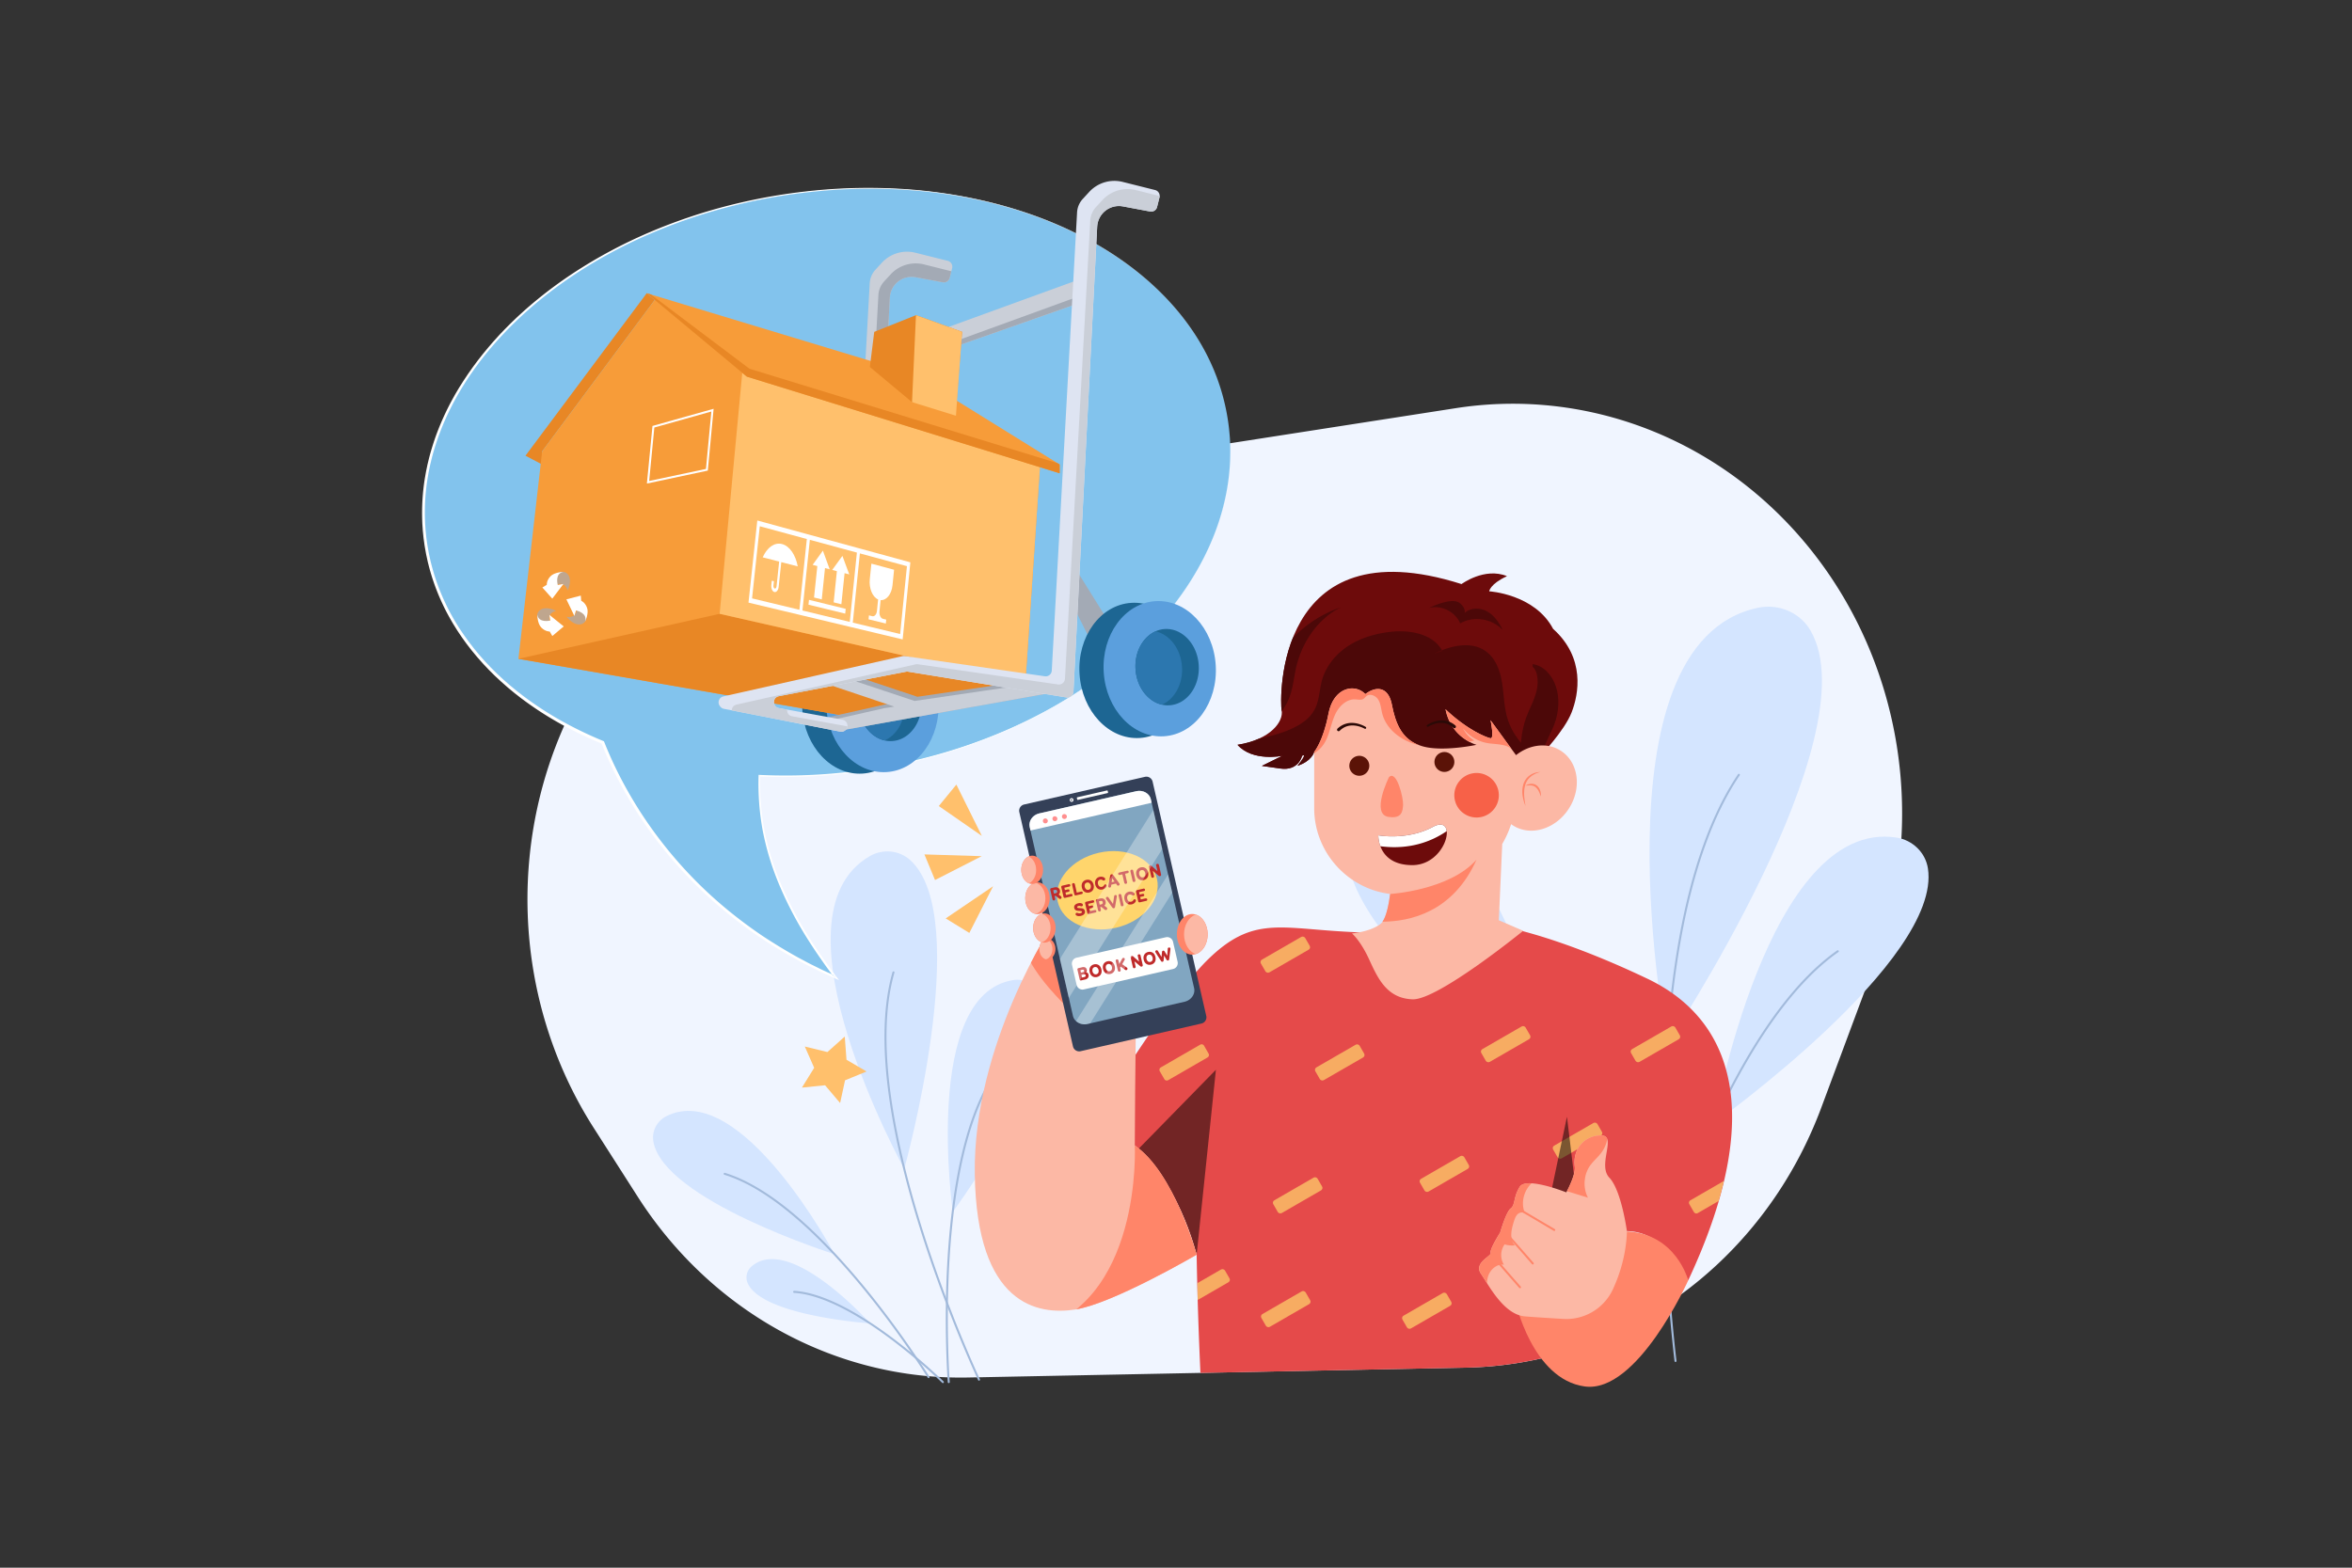 <svg xmlns="http://www.w3.org/2000/svg" xmlns:xlink="http://www.w3.org/1999/xlink" viewBox="0 0 4680 3120"><rect x="0" y="0" width="4680" height="3120" fill="#333333" stroke="none"/><defs><style>.cls-1{fill:none;}.cls-2,.cls-7{fill:#fff;}.cls-2{opacity:0;}.cls-3{fill:#f0f5ff;}.cls-4{fill:#d4e5ff;}.cls-5{fill:#a2badb;}.cls-6{fill:#82c3ed;}.cls-8{fill:#e54a4a;}.cls-9{clip-path:url(#clip-path);}.cls-10{opacity:0.7;}.cls-11{fill:#ffd56c;}.cls-12{opacity:0.5;}.cls-13{fill:#6d0b0b;}.cls-14{clip-path:url(#clip-path-2);}.cls-15{fill:#4c0808;}.cls-16{fill:#fcb8a5;}.cls-17{clip-path:url(#clip-path-3);}.cls-18{fill:#ff8569;}.cls-19{fill:#2b0a07;}.cls-20{fill:#5b1307;}.cls-21{fill:#f76148;}.cls-22{clip-path:url(#clip-path-4);}.cls-23{fill:#344058;}.cls-24{opacity:0.65;}.cls-25{fill:#aaddf9;}.cls-26{fill:#ff8f8f;}.cls-27{fill:#fffffe;}.cls-28{fill:#bf2b2b;}.cls-29{opacity:0.3;}.cls-30{clip-path:url(#clip-path-5);}.cls-31{fill:#ffc06c;}.cls-32{fill:#a3aab5;}.cls-33{fill:#1d6693;}.cls-34{fill:#5b9fdd;}.cls-35{fill:#2c77af;}.cls-36{fill:#cacfd8;}.cls-37{clip-path:url(#clip-path-6);}.cls-38{clip-path:url(#clip-path-7);}.cls-39{fill:#e88725;}.cls-40{fill:#f79c39;}.cls-41{fill:#bfa68e;}.cls-42{fill:#dee4f2;}.cls-43{clip-path:url(#clip-path-8);}</style><clipPath id="clip-path"><path class="cls-1" d="M3359.17,2548.25c-68.18-133.73-154.71-91.78-154.71-91.78l-105,238.86a738.11,738.11,0,0,1-182.11,26.54l-528.74,10.49c-3-65-6.22-150.94-7.53-235.29-27.37-102.66-74.2-169-115.9-210.36-46.17-45.81-86-61-86-61s141.6-236,225.51-317.28,136.36-62.94,258.89-55.07,147.16,0,147.16,0c86.11-56.82,296.7,13.11,467.14,94.4S3513.88,2217.86,3359.17,2548.25Z"/></clipPath><clipPath id="clip-path-2"><path class="cls-1" d="M2908.15,1162.42s45.89-34.09,90.47-15.73c-34.09,15.73-35.4,30.15-35.4,30.15s90.46,5.25,127.17,74.74c64.25,57.68,51.14,129.79,36.71,166.5s-61.94,86.13-61.94,86.13l-425.78,47.61-24.44-55.27s-4.41,18.14-33.25,27.53c22.29-27.53,9.17-19.87,9.17-19.87s-6.55,30.56-43.26,25.32l-36.71-5.25,40.64-20.07s-59,12.21-89.15-21.88c66.86-10.49,91.77-47.2,87.84-68.18S2537.11,1044.42,2908.15,1162.42Z"/></clipPath><clipPath id="clip-path-3"><path class="cls-1" d="M3121.73,1609.22c-26.3,41.06-76.12,56.09-111.34,33.56-1.23-.79-2.41-1.63-3.59-2.49a202,202,0,0,1-17.68,39.44l-6.81,151.8,48.53,21s-169.89,138.09-220.1,136.36-68.65-40.23-86.12-78.67-34.51-52.44-34.51-52.44,38-3.52,57.06-19.25a21.26,21.26,0,0,0,3.78-4.19c7.87-11.25,12.48-34.56,15.18-55.12-84.88-10.44-151.19-83.26-151.19-170.87V1496.54s17.88-21.34,28.37-75.83,53.6-60.31,73.34-39.34c19.75-15.15,45.39-17,52.89,21s19.82,70.49,59.94,82.6,108.48-2.62,108.48-2.62-50.37-13.11-61.72-70.8c42.4,40.62,81.73,56.38,89.6,57.69s0-35.87,0-35.87l50.69,69.54c26.93-21.35,62.22-26,89-8.81C3140.76,1516.6,3148,1568.15,3121.73,1609.22Z"/></clipPath><clipPath id="clip-path-4"><path class="cls-1" d="M2096.92,1836.49s-161.26,240-157.32,500.83,125.86,280.54,200.58,268.74,240.91-109,240.91-109-44.34-163.3-123.13-217.31c.22-114.18,4.15-402,4.15-402Z"/></clipPath><clipPath id="clip-path-5"><path class="cls-1" d="M3237.28,2450.8s-10.92-81.84-35-107,14.82-82.46-14.81-84-59,22.26-53.94,62.16c2.12,16.62-16.9,51.05-16.9,51.05s-79.64-32-92.7-11-8.45,35.91-17.8,42.82S2985,2453,2985,2453s-21.53,33.83-18.85,40.24-34.61,19.55-19.32,41.84,45.1,81.45,87.72,84.82c19.34,1.53,49.2,3.39,76.06,5a102.08,102.08,0,0,0,98.69-58.87C3223.16,2536.09,3235.78,2496.7,3237.28,2450.8Z"/></clipPath><clipPath id="clip-path-6"><path class="cls-1" d="M1885.8,519.07l-64.53-16.13a68,68,0,0,0-66.48,19.9l-12.85,13.95a43.28,43.28,0,0,0-11.37,26.94l-14.86,269.18h42.6l12.29-240.83a43.3,43.3,0,0,1,51.22-40.35l54,10.13a12.06,12.06,0,0,0,13.92-8.93l4.81-19.23A12.06,12.06,0,0,0,1885.8,519.07Z"/></clipPath><clipPath id="clip-path-7"><path class="cls-1" d="M1758.5,697.55l405.16-147.33v47.2L1771.87,735a19.87,19.87,0,0,1-26.45-18.75h0A19.88,19.88,0,0,1,1758.5,697.55Z"/></clipPath><clipPath id="clip-path-8"><path class="cls-1" d="M1439.27,1386.05l356.43-80.15a12.06,12.06,0,0,1,4.36-.17l279,40.2a12.05,12.05,0,0,0,13.76-11.27l50.34-911.84a43.24,43.24,0,0,1,11.38-26.94l12.84-13.95a68,68,0,0,1,66.48-19.9l64.53,16.14a12,12,0,0,1,8.77,14.62L2302.33,412a12,12,0,0,1-13.92,8.92l-54-10.13a43.3,43.3,0,0,0-34,7.92h0a43.28,43.28,0,0,0-17.26,32.43l-47.23,925.59a12.06,12.06,0,0,1-14,11.29l-315-51.27a12.21,12.21,0,0,0-4.22.07l-253,48.74c-13.1,2.52-13,21.3.12,23.7l126.5,23.12a12.06,12.06,0,0,1,7.17,19.49h0a12.06,12.06,0,0,1-11.66,4.21l-231.46-45.38a12.08,12.08,0,0,1-7.21-4.44l-.84-1.09A12.06,12.06,0,0,1,1439.27,1386.05Z"/></clipPath></defs><title>02</title><g id="_02" data-name="02"><rect id="_02-2" data-name="02" class="cls-2" width="4680" height="3120"/><path class="cls-3" d="M2896.83,812.31,2301.3,904.9a737.59,737.59,0,0,1-261.12-6.22l-15.94-3.28c-323.84-66.23-652.06,90.57-817.76,390.74l-52.13,94.45c-148.94,269.77-138.42,605.33,27.06,864.2l87.4,136.72c146.84,229.65,394.41,365.24,657.44,360l462.37-9.17,528.74-10.49a738.11,738.11,0,0,0,182.11-26.54c235.89-65.13,433.05-245.17,524.62-491.14l107.35-288.39a851,851,0,0,0,53.37-297c0-219.37-84.23-434.36-241.35-591.28C3370.81,855,3132.35,775.68,2896.83,812.31Z"/><path class="cls-4" d="M3498,1209.57c-334.1,70.58-180.55,868.52-180.55,868.52s405.72-611.23,285.6-822.37C3582.18,1219.06,3539.27,1200.85,3498,1209.57Z"/><path class="cls-5" d="M3461.11,1540.35a2,2,0,0,0-2.78.54c-52.78,78-92.26,188-117.34,326.88-20,111-31,240.67-32.56,385.36-2.65,246.31,23.24,453.64,23.5,455.7a2,2,0,0,0,2,1.75,1.06,1.06,0,0,0,.25,0,2,2,0,0,0,1.74-2.23c-.26-2.06-26.12-209.16-23.47-455.2,1.56-144.46,12.49-273.89,32.5-384.67,25-138.34,64.25-247.79,116.71-325.33A2,2,0,0,0,3461.11,1540.35Z"/><path class="cls-4" d="M3774,1667c-256.78-40.41-364,568.78-364,568.78s454.35-324.71,426.18-507.46C3831.28,1696.6,3805.7,1672,3774,1667Z"/><path class="cls-5" d="M3655.63,1891.53c-58.75,41.2-116.7,108.77-172.25,200.82-44.38,73.55-87.35,162.82-127.71,265.34-68.7,174.5-106.52,329-106.9,330.56a2,2,0,0,0,1.47,2.41,2,2,0,0,0,.48.06,2,2,0,0,0,1.94-1.53c.37-1.53,38.13-155.78,106.73-330,40.28-102.31,83.15-191.38,127.41-264.73,55.26-91.57,112.84-158.73,171.13-199.62a2,2,0,1,0-2.3-3.27Z"/><path class="cls-4" d="M2743.54,1620c-31.14,4.9-56.25,29-61.05,60.19-27.66,179.39,418.33,498.13,418.33,498.13S2995.59,1580.28,2743.54,1620Z"/><path class="cls-5" d="M3154.18,2297.9c-39.62-100.64-81.8-188.27-125.36-260.46-54.53-90.36-111.42-156.69-169.09-197.14a2,2,0,1,0-2.3,3.27c57.21,40.13,113.72,106,168,195.91,43.45,72,85.52,159.42,125.06,259.83,67.34,171.05,104.42,322.5,104.79,324a2,2,0,0,0,1.94,1.53,1.89,1.89,0,0,0,.47-.06,2,2,0,0,0,1.47-2.42C3258.75,2620.86,3221.62,2469.19,3154.18,2297.9Z"/><path class="cls-4" d="M2849.18,2135.28c-17.58,7.33-28.88,25.09-27.25,44.07,9.38,109.27,316.75,232.71,316.75,232.71S2991.5,2076,2849.18,2135.28Z"/><path class="cls-5" d="M3187.75,2474.22c-37.66-53.46-75-98.92-110.89-135.12-45-45.34-88-76.22-127.71-91.77a2,2,0,1,0-1.45,3.72c39.21,15.35,81.71,45.92,126.31,90.85,35.75,36,72.91,81.31,110.44,134.59,63.94,90.76,107.32,174.35,107.75,175.19a2,2,0,1,0,3.55-1.84C3295.32,2649,3251.84,2565.21,3187.75,2474.22Z"/><path class="cls-4" d="M1811.3,1711.88c-22-20.05-54.79-22.9-80.59-8-208.83,120.35,68.54,622.38,68.54,622.38S1938.05,1827.35,1811.3,1711.88Z"/><path class="cls-5" d="M1834.68,2444.62c-30.5-97.27-51.43-186.49-62.19-265.18-13.44-98.23-11-180.19,7.25-243.61a2,2,0,1,0-3.84-1.1c-18.41,64-20.89,146.48-7.37,245.27,10.8,78.92,31.77,168.37,62.35,265.86,52,165.94,114.71,299.47,115.34,300.8a2,2,0,1,0,3.62-1.71C1949.21,2743.63,1886.63,2610.3,1834.68,2444.62Z"/><path class="cls-4" d="M2015.87,1950.59c-181.17,29-120,461.27-120,461.27s234-317.19,175.2-433.69C2060.8,1957.93,2038.26,1947,2015.87,1950.59Z"/><path class="cls-5" d="M1987.81,2126.38a2,2,0,0,0-2.8.4c-30.48,40.56-54.65,98.64-71.85,172.64-13.73,59.09-23.07,128.42-27.77,206.08-8,132.18.38,244.19.46,245.3a2,2,0,0,0,2,1.85h.16a2,2,0,0,0,1.84-2.14c-.08-1.12-8.43-112.9-.45-244.8,4.69-77.43,14-146.54,27.68-205.4,17.06-73.44,41-131,71.14-171.11A2,2,0,0,0,1987.81,2126.38Z"/><path class="cls-4" d="M1325.72,2221.55c-18.35,9.34-29.07,29.42-25.76,49.74,19.09,117,360.6,224.88,360.6,224.88S1474.29,2146,1325.72,2221.55Z"/><path class="cls-5" d="M1718.44,2559.26c-45-54.54-88.93-100.48-130.62-136.55-52.22-45.17-101.06-74.92-145.16-88.42a2,2,0,1,0-1.17,3.82c43.56,13.34,91.9,42.81,143.69,87.61,41.52,35.91,85.3,81.69,130.14,136.05,76.39,92.61,130,179.17,130.56,180a2,2,0,0,0,1.71.95,1.93,1.93,0,0,0,1.05-.3,2,2,0,0,0,.65-2.75C1848.76,2738.84,1795,2652.08,1718.44,2559.26Z"/><path class="cls-4" d="M1495.54,2520.35a28.76,28.76,0,0,0-8,32.88c27.93,66,243.84,80.53,243.84,80.53S1572,2454.74,1495.54,2520.35Z"/><path class="cls-5" d="M1774.82,2661.9c-53.88-40.32-131.35-89.17-194.47-92.85a2,2,0,1,0-.24,4c34.29,2,95.48,19.6,192.28,92a1108.2,1108.2,0,0,1,102.3,87,2,2,0,0,0,1.41.58,2,2,0,0,0,1.42-.59,2,2,0,0,0,0-2.83A1114,1114,0,0,0,1774.82,2661.9Z"/><path class="cls-6" d="M1554.84,388.65c-440.49,69.78-757.06,382.07-707.09,697.52C875.45,1261,1010,1400.1,1199.4,1477.5c46.42,117.35,169.08,338.46,463,467.34-126.44-165.8-154.83-292.07-151.47-401.09A1109.21,1109.21,0,0,0,1735.8,1531c440.48-69.77,757.05-382.06,707.08-697.51S1995.32,318.87,1554.84,388.65Z"/><path class="cls-7" d="M1663.29,1942.73l-8.15-3.74q2.68,3.63,5.38,7.25Z"/><path class="cls-7" d="M1510.82,1545.3l1.6.07,0-1.57Z"/><path class="cls-7" d="M1196.66,1478.58c.15.39.31.78.47,1.17l1.15.48Z"/><path class="cls-7" d="M2446.59,864.23c-.27-3.43-.69-6.85-1-10.28l-.54-5.13c-.2-1.71-.47-3.41-.7-5.12l-1.44-10.22,1.43,10.22c.23,1.71.5,3.41.7,5.12l.53,5.13c.34,3.43.76,6.85,1,10.28l.71,10.3a411.86,411.86,0,0,1,.38,41.28l-.19,5.16c0,1.72-.22,3.43-.33,5.15l-.73,10.3-1.07,10.26c-.19,1.71-.34,3.43-.56,5.13l-.71,5.12c-1.75,13.65-4.41,27.18-7.43,40.6l-2.43,10c-.82,3.34-1.8,6.64-2.69,10l-1.37,5c-.46,1.66-1,3.29-1.51,4.94l-3,9.86-3.35,9.76-1.69,4.88-1.83,4.83c-1.23,3.21-2.41,6.45-3.67,9.65l-3.94,9.54c-1.28,3.2-2.71,6.33-4.11,9.47s-2.78,6.3-4.26,9.4c-3,6.19-5.91,12.44-9.15,18.51-6.24,12.27-13.15,24.19-20.26,36-28.82,46.94-64.14,89.73-103.6,128.08a799.36,799.36,0,0,1-62.12,54.33q-32.47,25.5-67.24,47.86l-4.32,2.82-4.39,2.72-8.76,5.45c-5.85,3.62-11.81,7.07-17.71,10.6s-11.94,6.83-18,10.18l-9.07,4.92c-3,1.64-6,3.3-9.1,4.86q-36.55,19.17-74.59,35.3a1075,1075,0,0,1-156.35,52.47,1138.86,1138.86,0,0,1-162.38,28.68A1095.06,1095.06,0,0,1,1511,1542.2l-1.59-.08,0,1.58a513.9,513.9,0,0,0,8.22,109.27,546.44,546.44,0,0,0,31.64,104.93,731.6,731.6,0,0,0,49.54,97.79c17.43,28.69,36.46,56.33,56.4,83.3l8.15,3.74-2.77,3.51q-2.7-3.62-5.38-7.25l-11-5c-3.18-1.49-6.4-2.88-9.54-4.44l-9.42-4.67-9.43-4.67-4.72-2.33c-1.56-.78-3.1-1.64-4.65-2.45l-18.56-9.9q-36.81-20.38-71.87-43.69c-46.39-31.5-90.1-67-129.65-106.77a851.6,851.6,0,0,1-106.22-130q-23.19-35.07-42.84-72.3a800.51,800.51,0,0,1-35.12-76.31l-.46-1.17-1.17-.48a771.08,771.08,0,0,1-77-36.65,661.88,661.88,0,0,1-72.12-45.47l-8.6-6.3c-2.87-2.1-5.62-4.34-8.44-6.51s-5.65-4.31-8.38-6.59l-8.22-6.78c-1.36-1.14-2.75-2.25-4.09-3.41l-4-3.52-8-7-7.81-7.26c-2.59-2.42-5.22-4.81-7.71-7.34l-7.57-7.5-1.89-1.88-1.83-1.93-3.66-3.87-3.67-3.87c-1.21-1.29-2.45-2.56-3.61-3.91l-7.08-8c-2.39-2.62-4.64-5.37-6.91-8.1l-6.79-8.2-6.52-8.42-3.27-4.2-3.12-4.32-6.23-8.63L918,1256.3l-3-4.42c-1-1.47-1.88-3-2.83-4.5l-5.62-9c-7.16-12.24-14.1-24.64-20.08-37.52a420.17,420.17,0,0,1-28.72-80c-1-3.41-1.61-6.9-2.41-10.36l-1.14-5.2c-.38-1.73-.79-3.45-1.08-5.2-1.21-7-2.64-13.95-3.51-21l-.75-5.27-.37-2.63-.29-2.64L847.1,1058c-.37-3.52-.53-7.07-.8-10.61l-.38-5.3-.19-5.32a425.13,425.13,0,0,1,5.1-84.85l1.8-10.49c.62-3.5,1.41-7,2.1-10.44l1.08-5.22,1.23-5.18c.85-3.44,1.63-6.91,2.52-10.34,3.61-13.74,7.83-27.31,12.56-40.71,1.21-3.34,2.49-6.65,3.74-10l1.88-5,2-4.93c1.37-3.28,2.67-6.59,4.09-9.84l4.34-9.74c6-12.9,12.27-25.65,19.24-38,3.35-6.28,7.08-12.33,10.65-18.48l5.64-9.06,2.82-4.52,2.94-4.46,5.89-8.9,6.11-8.74,3.06-4.37,3.17-4.29,6.34-8.59,6.55-8.43,3.28-4.21,3.38-4.13,6.75-8.27,7-8.1,3.48-4.05,3.56-4,7.15-7.93c2.41-2.62,4.87-5.19,7.31-7.78s4.86-5.2,7.39-7.71c39.78-40.79,84.29-76.87,131.7-108.51a965.23,965.23,0,0,1,150.21-81.41,1079.37,1079.37,0,0,1,161.79-55.27A1139.19,1139.19,0,0,1,1622,381.12a1096.23,1096.23,0,0,1,171-3.78q42.75,2.4,85.19,8.48t84.16,15.76q41.7,9.81,82.32,23.56a797.62,797.62,0,0,1,79.54,31.69c51.85,23.9,101.09,53.71,145.37,89.83s83.24,78.88,113.37,127.46c7.61,12.08,14.45,24.64,20.83,37.42l4.67,9.63,4.36,9.79c1.5,3.24,2.79,6.57,4.14,9.87s2.75,6.6,3.92,10l3.68,10.06c1.17,3.37,2.23,6.78,3.36,10.17.54,1.7,1.12,3.39,1.64,5.1l1.49,5.14c1,3.44,2,6.85,2.91,10.31,3.67,13.81,6.52,27.81,8.88,41.9-2.35-14.09-5.19-28.1-8.85-41.91-.87-3.46-1.94-6.87-2.91-10.31l-1.48-5.15c-.52-1.7-1.09-3.39-1.64-5.09-1.12-3.39-2.18-6.8-3.35-10.18L2421,750.78c-1.17-3.38-2.61-6.65-3.92-10s-2.63-6.64-4.13-9.88l-4.35-9.79-4.67-9.64c-6.37-12.78-13.2-25.35-20.81-37.45-30.1-48.61-69.14-91.39-113.32-127.58s-93.44-66.14-145.28-90.15A801.36,801.36,0,0,0,2045,424.44q-40.57-13.8-82.35-23.74a998.06,998.06,0,0,0-169.47-24.84,1100.06,1100.06,0,0,0-171.33,3.19,1141.47,1141.47,0,0,0-168.9,29.19,1081.67,1081.67,0,0,0-162.43,54.87,969.31,969.31,0,0,0-151,81.19c-47.71,31.61-92.57,67.72-132.73,108.61-2.55,2.52-5,5.14-7.47,7.73s-5,5.18-7.38,7.81l-7.22,8-3.6,4-3.51,4.06-7,8.14-6.83,8.3-3.41,4.15-3.32,4.23-6.63,8.46-6.41,8.63-3.21,4.32-3.1,4.39-6.19,8.79-6,9-3,4.48-2.87,4.55L913.87,771c-3.62,6.19-7.41,12.29-10.81,18.61a529.43,529.43,0,0,0-35.85,78.19c-4.8,13.53-9.1,27.24-12.77,41.13-.92,3.47-1.71,7-2.57,10.46l-1.27,5.24-1.09,5.27c-.72,3.52-1.52,7-2.15,10.56L845.51,951a431.39,431.39,0,0,0-5.34,85.93l.19,5.39.36,5.38c.27,3.58.43,7.17.79,10.75l1.11,10.73.29,2.68.37,2.67.74,5.34c.87,7.14,2.31,14.19,3.52,21.27.29,1.78.7,3.53,1.08,5.28l1.15,5.27c.8,3.51,1.45,7,2.42,10.51a426.38,426.38,0,0,0,29,81.08c6,13,13.07,25.61,20.32,38l5.68,9.16c1,1.52,1.87,3.07,2.87,4.56l3,4.48,6,8.94,6.3,8.74,3.16,4.37,3.3,4.26,6.6,8.52,6.86,8.3c2.29,2.77,4.57,5.55,7,8.2l7.14,8.06c1.18,1.37,2.43,2.65,3.66,4l3.7,3.91,3.7,3.92,1.85,2,1.91,1.9,7.64,7.59c2.52,2.56,5.18,5,7.8,7.43l7.88,7.33,8.09,7.11,4,3.55c1.35,1.18,2.75,2.3,4.13,3.45l8.3,6.86c2.75,2.3,5.64,4.44,8.45,6.66s5.63,4.45,8.52,6.58l8.68,6.37a658.9,658.9,0,0,0,72.77,45.84,773.85,773.85,0,0,0,76.52,36.41c-.16-.39-.32-.78-.47-1.17l1.62,1.65-1.15-.48a808.68,808.68,0,0,0,35,75.7q19.82,37.41,43.19,72.77a850.38,850.38,0,0,0,107.15,130.71c39.89,39.93,84,75.57,130.67,107.15q35.22,23.45,72.38,43.74l18.7,9.88c1.56.81,3.1,1.66,4.68,2.44l4.75,2.33,9.49,4.66,9.49,4.66c3.16,1.56,6.4,2.94,9.6,4.42l19.24,8.75,8.25,3.74-5.48-7.26c-21.92-29.06-42.82-58.9-61.82-89.94a728.27,728.27,0,0,1-49.61-97.07A542.92,542.92,0,0,1,1521,1652.31a509.75,509.75,0,0,1-8.56-106.94l-1.6-.07,1.63-1.5,0,1.57a1099.11,1099.11,0,0,0,163.58-5.25,1140.58,1140.58,0,0,0,162.61-29.3,1077.32,1077.32,0,0,0,156.4-53.09,971.23,971.23,0,0,0,145.83-77.41q34.68-22.46,67.2-48a798.94,798.94,0,0,0,62.06-54.51c39.43-38.44,74.62-81.37,103.43-128.33,7.11-11.79,14-23.72,20.24-36,3.24-6.07,6.13-12.33,9.14-18.52,1.48-3.11,2.83-6.27,4.25-9.41s2.83-6.27,4.11-9.47l3.93-9.55c1.26-3.2,2.45-6.44,3.67-9.65l1.83-4.84,1.68-4.88,3.35-9.77,3.05-9.86c.49-1.65,1-3.28,1.49-4.94l1.37-5c.9-3.33,1.87-6.63,2.69-10l2.42-10c3-13.43,5.67-27,7.4-40.62l.71-5.11c.23-1.71.37-3.43.56-5.14l1.07-10.27.72-10.3c.1-1.72.27-3.43.33-5.15l.18-5.16c.63-13.76.33-27.54-.41-41.28Z"/><path class="cls-8" d="M3277.88,1947.77c-170.44-81.29-381-151.22-467.14-94.4,0,0-24.6,7.87-147.16,0s-175-26.22-258.89,55.07-225.51,317.28-225.51,317.28,39.84,15.18,86,61c41.7,41.33,88.53,107.7,115.9,210.36,1.31,84.35,4.57,170.31,7.53,235.29l528.74-10.49a738.11,738.11,0,0,0,182.11-26.54l105-238.86s86.53-41.95,154.71,91.78C3513.88,2217.86,3448.33,2029.06,3277.88,1947.77Z"/><g class="cls-9"><g class="cls-10"><rect class="cls-11" x="2614.94" y="2099.75" width="101.72" height="29.35" rx="5.6" transform="translate(-700.06 1616.18) rotate(-30)"/></g><g class="cls-10"><rect class="cls-11" x="2506.62" y="1885.26" width="101.72" height="29.35" rx="5.6" transform="translate(-607.33 1533.28) rotate(-30)"/></g><g class="cls-10"><path class="cls-11" d="M2395.82,2081.13a5.61,5.61,0,0,0-7.65-2.05l-78.4,45.26a5.63,5.63,0,0,0-2.05,7.65l9.08,15.72a5.61,5.61,0,0,0,7.65,2.05l78.4-45.27a5.61,5.61,0,0,0,2-7.64Z"/></g><g class="cls-10"><rect class="cls-11" x="2945.18" y="2063.42" width="101.72" height="29.35" rx="5.6" transform="translate(-637.65 1776.43) rotate(-30)"/></g><g class="cls-10"><rect class="cls-11" x="3243.12" y="2063.42" width="101.72" height="29.35" rx="5.6" transform="translate(-597.74 1925.39) rotate(-30)"/></g><g class="cls-10"><path class="cls-11" d="M2938.27,1876.3a5.61,5.61,0,0,0-7.65-2l-78.4,45.26a5.63,5.63,0,0,0-2,7.65l9.08,15.72a5.61,5.61,0,0,0,7.65,2l78.4-45.27a5.61,5.61,0,0,0,2-7.64Z"/></g><g class="cls-10"><rect class="cls-11" x="2531.26" y="2364.27" width="101.72" height="29.35" rx="5.6" transform="translate(-843.53 1609.78) rotate(-30)"/></g><g class="cls-10"><rect class="cls-11" x="2347.04" y="2547.12" width="101.72" height="29.35" rx="5.6" transform="translate(-959.64 1542.17) rotate(-30)"/></g><g class="cls-10"><rect class="cls-11" x="2507.55" y="2590.67" width="101.72" height="29.35" rx="5.6" transform="translate(-959.91 1628.26) rotate(-30)"/></g><g class="cls-10"><rect class="cls-11" x="2823.2" y="2321.53" width="101.72" height="29.35" rx="5.6" transform="translate(-783.05 1750.02) rotate(-30)"/></g><g class="cls-10"><rect class="cls-11" x="3088.09" y="2255.49" width="101.72" height="29.35" rx="5.6" transform="translate(-714.54 1873.62) rotate(-30)"/></g><g class="cls-10"><rect class="cls-11" x="3014.3" y="2463.47" width="101.72" height="29.35" rx="5.6" transform="translate(-828.42 1864.59) rotate(-30)"/></g><g class="cls-10"><rect class="cls-11" x="2788.32" y="2593.94" width="101.72" height="29.35" rx="5.6" transform="translate(-923.93 1769.07) rotate(-30)"/></g><g class="cls-10"><path class="cls-11" d="M3449.51,2345.65a5.61,5.61,0,0,0-7.65-2.05l-78.4,45.26a5.63,5.63,0,0,0-2.05,7.65l9.08,15.72a5.61,5.61,0,0,0,7.65,2.05l78.4-45.27a5.61,5.61,0,0,0,2-7.64Z"/></g></g><g class="cls-12"><path d="M2381.09,2497.06l38.34-368-154.24,157.62C2306.88,2328,2353.71,2394.41,2381.09,2497.06Z"/></g><g class="cls-12"><polygon points="3034.58 2619.93 3154.92 2529.42 3117.93 2222.55 3034.58 2619.93"/></g><path class="cls-13" d="M3090.39,1251.58c-36.71-69.49-127.17-74.74-127.17-74.74s1.31-14.42,35.4-30.15c-44.58-18.36-90.47,15.73-90.47,15.73-371-118-361.86,230.75-357.93,251.73s-21,57.69-87.84,68.18c30.15,34.09,89.15,21.88,89.15,21.88l-40.64,20.07,36.71,5.25c36.71,5.24,43.26-25.32,43.26-25.32s13.12-7.66-9.17,19.87c28.84-9.39,33.25-27.53,33.25-27.53l24.44,55.27,425.78-47.61s47.52-49.41,61.94-86.13S3154.64,1309.26,3090.39,1251.58Z"/><g class="cls-14"><path class="cls-15" d="M2870,1295.39c-.24-.44-.51-.86-.75-1.29-4.81,1.88-9.5,4-14,6.17Z"/><path class="cls-15" d="M3059.51,1505.09a131,131,0,0,1-60.73-77.85c-6.29-22.6-6.32-46.42-10.17-69.56s-12.54-47-31.37-61c-24.73-18.36-58.53-14.13-88-2.56.24.43.51.85.75,1.29l-14.76,4.88c4.51-2.21,9.2-4.29,14-6.17-19.08-33.16-64.36-40.93-102.61-36.6-29.25,3.31-58.34,11.6-83.1,27.52s-44.93,40-52.89,68.3c-5.46,19.44-5.29,40.66-14.68,58.53-9.2,17.52-26.47,29.42-44.41,37.77-36.09,16.8-76.34,21.75-115,31.22-16.2,4-33.09,9.32-44.16,21.78-15.3,17.22-15.09,44.35-4.61,64.86s29.29,35.48,48.81,47.71c61.53,38.54,134.66,55.83,207.21,58.68s145-8.09,216.11-22.53c64-13,128.5-29.25,185.15-61.86,33.93-19.52,64.43-44.59,92.38-72A131,131,0,0,1,3059.51,1505.09Z"/><path class="cls-15" d="M2959.63,1217.14c-14-8.08-33.5-8.42-45.25,2.74,1.59-7.82-4-15.38-10.39-20.11-16.32-12-60.21,10-60.21,10,24.28-6.16,52,7.72,61.68,30.84,26.75-15.52,64-9.61,84.67,13.43C2983.12,1239.41,2973.67,1225.22,2959.63,1217.14Z"/><path class="cls-15" d="M2519.92,1350.45c-2.89,7.4-4.89,17.08,1.17,22.2l1.15,69.83a116.81,116.81,0,0,0,44.84-58.68c5.92-17.36,7.62-35.83,11.59-53.74,11.2-50.66,42.71-98.16,89.12-121.36C2601.11,1231.52,2545.54,1284.8,2519.92,1350.45Z"/><path class="cls-15" d="M3049.49,1321.72l.23,5.47c7.51,6,9.65,18.2,9.87,29.11.6,29.6-18.85,54.63-26.38,82.81s-11.93,61.59,1.81,90.61c12.17,25.68,25.27,56.1,49.74,55.54-17.49-24.7-23.07-60.93-14.1-91.59,5.59-19.15,16.2-35.57,22.87-54.2,8.25-23,10.11-50,2.39-73.32S3070.14,1324.16,3049.49,1321.72Z"/></g><path class="cls-16" d="M3105.57,1494.08c-26.82-17.18-62.11-12.54-89,8.81l-50.69-69.54s7.86,37.18,0,35.87-47.2-17.07-89.6-57.69c11.35,57.69,61.72,70.8,61.72,70.8s-68.36,14.74-108.48,2.62-52.44-44.58-59.94-82.6-33.14-36.13-52.89-21c-19.74-21-62.85-15.15-73.34,39.34s-28.37,75.83-28.37,75.83v111.78c0,87.61,66.31,160.43,151.19,170.87-2.7,20.56-7.31,43.87-15.18,55.12a21.26,21.26,0,0,1-3.78,4.19c-19.09,15.73-57.06,19.25-57.06,19.25s17,14,34.51,52.44,35.87,76.91,86.12,78.67,220.1-136.36,220.1-136.36l-48.53-21,6.81-151.8a202,202,0,0,0,17.68-39.44c1.18.86,2.36,1.7,3.59,2.49,35.22,22.53,85,7.5,111.34-33.56S3140.76,1516.6,3105.57,1494.08Z"/><g class="cls-17"><path class="cls-18" d="M2834.58,1259.46c-56.8-14.53-116.59-20.33-174.24-9.66s-113.1,38.79-150.62,83.84c-10,12-18.87,25.56-21.86,40.89l114.48,127.41c17.29-1,30.65-16.08,37.62-31.93s9.67-33.37,17.18-49,22.12-29.87,39.43-29.13c5.66.25,11.88,2,16.62-1.16,2.21-1.45,3.71-3.78,5.8-5.42,7.33-5.77,18.79-.62,23.62,7.37s5.37,17.74,7.61,26.81c8.57,34.57,42.8,58.09,77.86,64.38s71-1.41,105.53-10.18a55.78,55.78,0,0,1-22.57-24.22,78.43,78.43,0,0,0,51.1,29.82c18.86,2.59,43.53,1.31,50.6,19,15-47.7,7-102-21-143.44C2956.59,1303,2895.29,1275,2834.58,1259.46Z"/></g><path class="cls-19" d="M2882.82,1436.07a40.22,40.22,0,0,0-15.05-2.39,50.44,50.44,0,0,0-14.73,2.73,64.35,64.35,0,0,0-6.88,2.8,52.54,52.54,0,0,0-6.52,3.69,2,2,0,0,0,2.16,3.36l.08,0a50,50,0,0,1,6.06-3.13,58.25,58.25,0,0,1,6.47-2.36,45.38,45.38,0,0,1,13.42-2,34.75,34.75,0,0,1,13,2.54,36.87,36.87,0,0,1,11.08,7.17l0,0,.07.06a3,3,0,0,0,3.95-4.63A42.92,42.92,0,0,0,2882.82,1436.07Z"/><path class="cls-19" d="M2717.72,1446.84a51.35,51.35,0,0,0-6.66-3.44,61.21,61.21,0,0,0-7-2.54,50.22,50.22,0,0,0-14.83-2.17,40,40,0,0,0-14.94,3,42.61,42.61,0,0,0-12.83,8.32l-.08.07a3,3,0,1,0,4.27,4.33l0,0a37.15,37.15,0,0,1,10.8-7.58,34.86,34.86,0,0,1,12.89-3,45.8,45.8,0,0,1,13.48,1.5,56.89,56.89,0,0,1,6.56,2.11,50,50,0,0,1,6.17,2.9l.08,0a2,2,0,0,0,2-3.44Z"/><path class="cls-18" d="M2763.84,1546.58s-36.94,74-.79,79.23c26.6,3.87,27.89-11.19,28.8-23.78S2779.43,1531.56,2763.84,1546.58Z"/><path class="cls-20" d="M2700.3,1504.72a19.86,19.86,0,1,0,23.81,14.9A19.88,19.88,0,0,0,2700.3,1504.72Z"/><circle class="cls-20" cx="2874.06" cy="1516.42" r="19.86" transform="translate(-361.92 1813.4) rotate(-33.06)"/><circle class="cls-21" cx="2937.97" cy="1582.48" r="44.33" transform="translate(45.26 3246.26) rotate(-58.21)"/><path class="cls-18" d="M3036.13,1550.81a36.35,36.35,0,0,0-5,10.18,51.8,51.8,0,0,0-1.5,22.17,80.66,80.66,0,0,0,5.93,21,174.58,174.58,0,0,1-2.82-21.31c-.06-.88,0-1.76-.05-2.64s-.08-1.77,0-2.64c.09-1.75.06-3.51.3-5.24a44.3,44.3,0,0,1,2-10.15,34.07,34.07,0,0,1,11.21-16.8,45.79,45.79,0,0,1,19-8.88,36.46,36.46,0,0,0-20.91,6.39A33.1,33.1,0,0,0,3036.13,1550.81Z"/><path class="cls-18" d="M3058,1563.46a16.86,16.86,0,0,0-5.65-2.94,17.56,17.56,0,0,0-6.21-.6,23.23,23.23,0,0,0-11.07,4,46.23,46.23,0,0,1,11.08-.88,18.54,18.54,0,0,1,5,1.06,15.69,15.69,0,0,1,4.32,2.46,24.64,24.64,0,0,1,6.34,8.24,71,71,0,0,1,4.16,10.44,27.85,27.85,0,0,0-1.26-11.64A21.43,21.43,0,0,0,3058,1563.46Z"/><path class="cls-13" d="M2851,1645.74c-51,27.38-108.43,16.73-108.43,16.73a62.26,62.26,0,0,0,4.07,21.69c6.32,16.91,22.47,37.6,63.59,37.6,45.78,0,71.06-44.73,68.46-67.57C2877.37,1642.31,2868.48,1636.36,2851,1645.74Z"/><path class="cls-7" d="M2851,1645.74c-51,27.38-108.43,16.73-108.43,16.73a62.26,62.26,0,0,0,4.07,21.69c33.93,4.59,83.86,2.91,132-30C2877.37,1642.31,2868.48,1636.36,2851,1645.74Z"/><path class="cls-18" d="M2766.13,1779.19c-2.7,20.56-7.31,43.87-15.18,55.12,53.52-.19,140.34-18.31,187-123.41C2883.89,1772.08,2766.13,1779.19,2766.13,1779.19Z"/><path class="cls-16" d="M2258,2279.74c.22-114.18,4.15-402,4.15-402l-165.19-41.25s-161.26,240-157.32,500.83,125.86,280.54,200.58,268.74,240.91-109,240.91-109S2336.75,2333.75,2258,2279.74Z"/><g class="cls-22"><path class="cls-18" d="M2258,2279.74s16.15,319.21-209.56,371,323.95,67.29,323.95,67.29l138.75-179.57-230-343.26Z"/><path class="cls-18" d="M2223.71,1755.08c-63.41-48.79-151.35-63.83-227.37-38.9L2026.39,1826c-2.78,58.88,34.41,111.86,74.35,155.22,27.12,29.43,57.8,57.83,96,69.68s85.6,2.62,107.51-30.88c10.57-16.15,14.18-35.89,15.3-55.17C2324.2,1885,2287.12,1803.87,2223.71,1755.08Z"/></g><path class="cls-23" d="M2293.44,1555.55a12.7,12.7,0,0,0-15.16-9.51l-240.53,55.08a12.68,12.68,0,0,0-9.51,15.16L2135,2082.6a12.68,12.68,0,0,0,15.16,9.51L2390.7,2037a12.69,12.69,0,0,0,9.51-15.16Z"/><g class="cls-24"><path class="cls-25" d="M2332.5,1776.46v0l-8.26-36.11-11.59-50.61-17.8-77.72-4.85-21.24c-2.73-11.91-15.81-19.17-29.08-16.13l-192.86,44.16c-13.27,3-21.9,15.26-19.17,27.16l60.1,262.41,17.78,77.69,8.18,35.72a20.18,20.18,0,0,0,6.19,10.49,25.41,25.41,0,0,0,22.89,5.63l5.24-1.2,187.62-43c13.27-3,21.87-15.26,19.14-27.17Z"/></g><rect class="cls-7" x="2142.21" y="1580" width="62.99" height="5.33" rx="1.02" transform="translate(-298.41 525.09) rotate(-12.9)"/><path class="cls-7" d="M2131.11,1588.62a3.72,3.72,0,1,0,4.83,2.69A3.94,3.94,0,0,0,2131.11,1588.62Zm1.12,4.92a1.36,1.36,0,1,1,1.17-1.65A1.42,1.42,0,0,1,2132.23,1593.54Z"/><path class="cls-7" d="M2260.93,1574.62l-192.88,44.17c-13.26,3-21.88,15.26-19.15,27.17l1.59,6.92,241.08-55.2-1.58-6.93C2287.26,1578.84,2274.18,1571.59,2260.93,1574.62Z"/><path class="cls-26" d="M2116.37,1620.4a4.91,4.91,0,1,0,6.4,3.55A5.18,5.18,0,0,0,2116.37,1620.4Z"/><path class="cls-26" d="M2097.4,1624.74a4.92,4.92,0,1,0,6.4,3.55A5.2,5.2,0,0,0,2097.4,1624.74Z"/><path class="cls-26" d="M2078.44,1629.08a4.92,4.92,0,1,0,6.39,3.55A5.19,5.19,0,0,0,2078.44,1629.08Z"/><ellipse class="cls-11" cx="2203.32" cy="1771.94" rx="101.32" ry="76.55" transform="translate(-339.91 536.48) rotate(-12.9)"/><path class="cls-27" d="M2334.09,1874.32a12,12,0,0,0-14.38-9L2142.12,1906a12,12,0,0,0-9,14.38l9.11,39.78a12,12,0,0,0,14.37,9l177.6-40.66a12.05,12.05,0,0,0,9-14.38Z"/><path class="cls-28" d="M2111.73,1784.59a6,6,0,0,0-1.39-1.36l-3.91-2.94a7.12,7.12,0,0,0,2.52-3.59,8.51,8.51,0,0,0,.08-4.52l.09-.09a8.38,8.38,0,0,0-1.38-3.14,7.47,7.47,0,0,0-2.39-2.13,8.53,8.53,0,0,0-3.21-1,11.39,11.39,0,0,0-3.81.24l-6.4,1.47a2.73,2.73,0,0,0-1.81,1.19,2.8,2.8,0,0,0-.29,2.15l4.32,18.88a2.8,2.8,0,1,0,5.45-1.25l-1.19-5.2,2.26-.51,6.26,5.26a4.53,4.53,0,0,0,1.46.85,3,3,0,0,0,1.69.06,2.57,2.57,0,0,0,1.83-1.27,2.62,2.62,0,0,0,.33-1.82A4.5,4.5,0,0,0,2111.73,1784.59Zm-8.72-8.35a3.48,3.48,0,0,1-2.14,1.38l-3.64.84-1.53-6.68,3.57-.82a3.6,3.6,0,0,1,2.6.3,3.18,3.18,0,0,1,1.51,2.22A3.33,3.33,0,0,1,2103,1776.24Z"/><path class="cls-28" d="M2133,1779.39a2.77,2.77,0,0,0-2.06-.2l.11-.17-9.83,2.25-1.15-5,5.91-1.36a2.91,2.91,0,0,0,1.8-1.08,2.55,2.55,0,0,0-.81-3.53,3,3,0,0,0-2.13-.18l-5.9,1.35-1.09-4.74,9.79-2.24a2.81,2.81,0,0,0,1.77-1.07,2.7,2.7,0,0,0-.85-3.53,2.79,2.79,0,0,0-2.05-.2l-12.51,2.87a2.89,2.89,0,0,0-1.92,1.22,2.79,2.79,0,0,0-.29,2.15l4.32,18.87a2.94,2.94,0,0,0,1.16,1.82,2.7,2.7,0,0,0,2.19.28L2132,1784a2.79,2.79,0,0,0,1.76-1.08,2.32,2.32,0,0,0,.27-1.92A2.37,2.37,0,0,0,2133,1779.39Z"/><path class="cls-28" d="M2153.24,1774.67a3.08,3.08,0,0,0-2.13-.18l-8.52,2-3.83-16.75a2.88,2.88,0,0,0-5.16-.91,2.8,2.8,0,0,0-.29,2.15l4.32,18.88a2.78,2.78,0,0,0,1.2,1.81,2.84,2.84,0,0,0,2.22.27l0,0,11.24-2.57a3,3,0,0,0,1.8-1.08,2.31,2.31,0,0,0,.33-1.94A2.28,2.28,0,0,0,2153.24,1774.67Z"/><path class="cls-28" d="M2174.11,1756a11.6,11.6,0,0,0-3.31-3.41,10.67,10.67,0,0,0-4.29-1.69,12.79,12.79,0,0,0-5,.2,12.5,12.5,0,0,0-4.53,2,11,11,0,0,0-3.09,3.39,11.62,11.62,0,0,0-1.5,4.51,15.43,15.43,0,0,0,.34,5.39,15.63,15.63,0,0,0,2,5,11.73,11.73,0,0,0,3.31,3.41,10.88,10.88,0,0,0,4.26,1.7,12.24,12.24,0,0,0,4.94-.2,12.55,12.55,0,0,0,4.56-2,10.63,10.63,0,0,0,3.13-3.39,11.68,11.68,0,0,0,1.5-4.51,16.72,16.72,0,0,0-2.38-10.39Zm-4.15,11.92a6,6,0,0,1-8.7,2,9.43,9.43,0,0,1-2.41-10.53,6.07,6.07,0,0,1,8.7-2,9.44,9.44,0,0,1,2.41,10.53Z"/><path class="cls-28" d="M2201.5,1761.24a3.05,3.05,0,0,0-.68-.66,3.16,3.16,0,0,0-.89-.47,1.82,1.82,0,0,0-1,0,2.86,2.86,0,0,0-.88.36,2.37,2.37,0,0,0-.7.71c-.3.48-.6.92-.88,1.32a6.15,6.15,0,0,1-.95,1.07,5,5,0,0,1-1.16.79,7.35,7.35,0,0,1-1.55.54,6.15,6.15,0,0,1-5.15-.75,7.66,7.66,0,0,1-2.84-4.75,8.55,8.55,0,0,1,.35-5.77,5.4,5.4,0,0,1,3.87-2.93,7.18,7.18,0,0,1,1.67-.2,4.11,4.11,0,0,1,1.39.24,6.19,6.19,0,0,1,1.33.63c.44.27.92.57,1.45.93l.23-.28a2.35,2.35,0,0,0,1,.37,3.27,3.27,0,0,0,1-.08,2.71,2.71,0,0,0,.81-.34,2.35,2.35,0,0,0,.75-.65,3.15,3.15,0,0,0,.45-1,2.53,2.53,0,0,0,0-1.22,4,4,0,0,0-.33-.93,3.67,3.67,0,0,0-.6-.87c-.24-.2-.64-.48-1.21-.87a8.81,8.81,0,0,0-2.13-1,12.67,12.67,0,0,0-3-.62,12.16,12.16,0,0,0-3.83.32,11.39,11.39,0,0,0-9,10,15.42,15.42,0,0,0,.32,5.32,14.74,14.74,0,0,0,2,4.9,11.84,11.84,0,0,0,3.26,3.38,11,11,0,0,0,4.23,1.71,12.24,12.24,0,0,0,4.94-.2,12.06,12.06,0,0,0,3-1.06,13.47,13.47,0,0,0,2.23-1.47,9.54,9.54,0,0,0,1.59-1.67,11.72,11.72,0,0,0,1-1.62,3.14,3.14,0,0,0,.37-1.31,4.24,4.24,0,0,0-.07-1.14A2.65,2.65,0,0,0,2201.5,1761.24Z"/><path class="cls-28" d="M2227.18,1758.08l-12-16.48a4.52,4.52,0,0,0-1.62-1.38,3.09,3.09,0,0,0-2-.16,3,3,0,0,0-1.77,1,4.37,4.37,0,0,0-.83,1.93l-3.66,20.07a1.78,1.78,0,0,0-.07.65,5,5,0,0,0,.11.83,2.4,2.4,0,0,0,1.16,1.63,2.83,2.83,0,0,0,2.13.22,3.09,3.09,0,0,0,1.44-.7,2.46,2.46,0,0,0,.69-1.53l.5-3.5,9.32-2.21,2,3a3,3,0,0,0,1.2,1,2.79,2.79,0,0,0,1.69.06,3.07,3.07,0,0,0,1.88-1.22,2.6,2.6,0,0,0,.4-2.17A2.43,2.43,0,0,0,2227.18,1758.08Zm-15.26-2.31,1.17-8,4.59,6.72Z"/><path class="cls-28" d="M2244.82,1733.1a3,3,0,0,0-2.13-.19l.15,0-15.63,3.58a3,3,0,0,0-1.83,1.09,2.25,2.25,0,0,0-.34,1.93,2.27,2.27,0,0,0,1.15,1.6,2.92,2.92,0,0,0,2.09.19l5-1.15,3.84,16.75a2.87,2.87,0,0,0,5.15.9,2.72,2.72,0,0,0,.29-2.15l-3.83-16.75,5-1.16a2.91,2.91,0,0,0,1.8-1.08,2.53,2.53,0,0,0-.81-3.53Z"/><path class="cls-28" d="M2254.81,1733a2.73,2.73,0,0,0-1.19-1.81,3.08,3.08,0,0,0-4,.91,2.75,2.75,0,0,0-.29,2.15l4.32,18.87a2.78,2.78,0,0,0,1.2,1.81,2.75,2.75,0,0,0,2.15.29,2.63,2.63,0,0,0,2.1-3.35Z"/><path class="cls-28" d="M2282.51,1731.2a11.6,11.6,0,0,0-3.31-3.41,10.77,10.77,0,0,0-4.29-1.7,12.93,12.93,0,0,0-5,.21,12.48,12.48,0,0,0-4.54,2,10.86,10.86,0,0,0-3.09,3.39,11.62,11.62,0,0,0-1.5,4.51,16.72,16.72,0,0,0,2.38,10.39,11.73,11.73,0,0,0,3.31,3.41,11.1,11.1,0,0,0,4.26,1.7,12.24,12.24,0,0,0,4.94-.2,12.6,12.6,0,0,0,4.57-2,10.86,10.86,0,0,0,3.13-3.39,11.84,11.84,0,0,0,1.49-4.51,16.72,16.72,0,0,0-2.38-10.39Zm-4.15,11.92a6,6,0,0,1-8.69,2,9.42,9.42,0,0,1-2.42-10.53,6.07,6.07,0,0,1,8.7-2,9.39,9.39,0,0,1,2.41,10.53Z"/><path class="cls-28" d="M2306,1721.33a2.62,2.62,0,0,0-1.26-1.76,3.08,3.08,0,0,0-4,.91,2.64,2.64,0,0,0-.36,2.16l.15-.14,2.58,11.27-12-10.64a2.67,2.67,0,0,0-1.28-.71,3,3,0,0,0-1.29,0,2.92,2.92,0,0,0-1.22.54,2.41,2.41,0,0,0-.7.87,3.18,3.18,0,0,0-.27,1.06,3.92,3.92,0,0,0,.12,1.17l4.28,18.7a2.63,2.63,0,0,0,1.23,1.8,3,3,0,0,0,3.89-.89,2.64,2.64,0,0,0,.33-2.13l-2.37-10.35,11.71,9.74a3,3,0,0,0,1.32.7,3.36,3.36,0,0,0,1.44,0,2.47,2.47,0,0,0,1.73-1.21,2.92,2.92,0,0,0,.27-2.08Z"/><path class="cls-28" d="M2157.33,1810.18a6.48,6.48,0,0,0-2.18-1.73,8.57,8.57,0,0,0-2.71-.79c-1-.12-1.94-.19-3-.22s-2.07-.08-2.79-.18a10.89,10.89,0,0,1-1.84-.36,2.76,2.76,0,0,1-1.05-.54,1.45,1.45,0,0,1-.44-.79,1.6,1.6,0,0,1,.4-1.32,3.91,3.91,0,0,1,2.31-1.12,5.68,5.68,0,0,1,2.42-.15c.59.13,1.19.29,1.78.45l1.14.26a3.25,3.25,0,0,0,1.29-.07,2.82,2.82,0,0,0,.81-.34,2.57,2.57,0,0,0,.74-.65,2.79,2.79,0,0,0,.45-1,3,3,0,0,0-.05-1.32,3.27,3.27,0,0,0-.78-1.46,3.72,3.72,0,0,0-1.76-1,10.21,10.21,0,0,0-3.26-.59,15.37,15.37,0,0,0-3.66.46,13.39,13.39,0,0,0-3.46,1.28,9.73,9.73,0,0,0-2.65,2.06,6.88,6.88,0,0,0-1.51,2.68,6.47,6.47,0,0,0,0,3.25,8.06,8.06,0,0,0,1.15,2.75,5.39,5.39,0,0,0,1.89,1.73,8.83,8.83,0,0,0,2.59.93,21.19,21.19,0,0,0,3.13.36c1.21.06,2.19.13,3,.21a11.27,11.27,0,0,1,2,.33,2.48,2.48,0,0,1,1.14.56,1.71,1.71,0,0,1,.45.86,1.43,1.43,0,0,1-.1,1,2.37,2.37,0,0,1-.67.78,4.8,4.8,0,0,1-1.06.58,7.81,7.81,0,0,1-1.32.41h.19a8.5,8.5,0,0,1-2.93.22,9.58,9.58,0,0,1-2.57-.67,5.9,5.9,0,0,0-1.08-.31,2.57,2.57,0,0,0-1.1,0,3.42,3.42,0,0,0-.69.26,2.53,2.53,0,0,0-.75.62,3.11,3.11,0,0,0-.55,1,2.71,2.71,0,0,0,0,1.42,2.43,2.43,0,0,0,.87,1.36,8.89,8.89,0,0,0,1.33.92,9.37,9.37,0,0,0,3.56.94,16.18,16.18,0,0,0,4.73-.46,13.88,13.88,0,0,0,4.11-1.57,9.47,9.47,0,0,0,2.67-2.28,6.25,6.25,0,0,0,1.26-2.78,7.6,7.6,0,0,0-.06-3A7,7,0,0,0,2157.33,1810.18Z"/><path class="cls-28" d="M2180.35,1811.46a2.74,2.74,0,0,0-2-.2l.11-.17-9.83,2.25-1.15-5,5.9-1.36a2.89,2.89,0,0,0,1.8-1.07,2.54,2.54,0,0,0-.81-3.54,3,3,0,0,0-2.12-.18l-5.9,1.35-1.09-4.74,9.79-2.24a2.78,2.78,0,0,0,1.76-1.07,2.32,2.32,0,0,0,.27-1.92,2.36,2.36,0,0,0-1.11-1.61,2.79,2.79,0,0,0-2.05-.2l-12.52,2.87a2.89,2.89,0,0,0-1.91,1.22,2.75,2.75,0,0,0-.29,2.15l4.32,18.87a2.94,2.94,0,0,0,1.16,1.82,2.7,2.7,0,0,0,2.19.28l12.58-2.88a2.79,2.79,0,0,0,1.76-1.08,2.71,2.71,0,0,0-.81-3.53Z"/><path class="cls-28" d="M2202.59,1806.71a5.59,5.59,0,0,0-1.39-1.36l-3.91-2.94a7.12,7.12,0,0,0,2.52-3.59,8.61,8.61,0,0,0,.09-4.52l.09-.09a8.6,8.6,0,0,0-1.39-3.15,7.49,7.49,0,0,0-2.39-2.13,8.52,8.52,0,0,0-3.21-1,11.13,11.13,0,0,0-3.81.24l-6.4,1.46a2.63,2.63,0,0,0-2.1,3.35l4.32,18.87a2.88,2.88,0,0,0,5.16.91,2.8,2.8,0,0,0,.29-2.15l-1.19-5.2,2.26-.52,6.26,5.26a4.69,4.69,0,0,0,1.47.86,3,3,0,0,0,1.68.06,2.59,2.59,0,0,0,1.83-1.27,2.64,2.64,0,0,0,.33-1.83A4.32,4.32,0,0,0,2202.59,1806.71Zm-8.72-8.35a3.48,3.48,0,0,1-2.14,1.38l-3.64.83-1.53-6.68,3.57-.81a3.6,3.6,0,0,1,2.6.3,3.18,3.18,0,0,1,1.51,2.21A3.34,3.34,0,0,1,2193.87,1798.36Z"/><path class="cls-28" d="M2221,1781.52a3.45,3.45,0,0,0-2.18-.1,2.08,2.08,0,0,0-1.33.86,4.07,4.07,0,0,0-.52,1.31l0-.11-2.33,15.52-9-12.78a2.72,2.72,0,0,0-3-1.21,2.41,2.41,0,0,0-.9.43,2.89,2.89,0,0,0-.72.76,3.06,3.06,0,0,0-.41,1,2.44,2.44,0,0,0,0,1,2.87,2.87,0,0,0,.27.72c.13.23.21.4.27.49l12,16.57a4.37,4.37,0,0,0,1.43,1.35,2.66,2.66,0,0,0,1.95.22,2.38,2.38,0,0,0,1.58-1,4.71,4.71,0,0,0,.66-1.83l3.41-19.9a5,5,0,0,0,.09-.88,3.6,3.6,0,0,0-.09-.91A2,2,0,0,0,2221,1781.52Z"/><path class="cls-28" d="M2231.23,1781.36a2.88,2.88,0,0,0-5.16-.9,2.75,2.75,0,0,0-.28,2.15l4.32,18.87a2.61,2.61,0,0,0,3.34,2.1,2.78,2.78,0,0,0,1.81-1.2,2.73,2.73,0,0,0,.29-2.14Z"/><path class="cls-28" d="M2259.73,1790.83a2.67,2.67,0,0,0-.67-.67,3.41,3.41,0,0,0-.89-.46,1.82,1.82,0,0,0-1,0,2.67,2.67,0,0,0-.89.35,2.39,2.39,0,0,0-.69.72c-.3.48-.61.92-.89,1.32a6.11,6.11,0,0,1-.94,1.07,5,5,0,0,1-1.16.78,7,7,0,0,1-1.55.55,6.15,6.15,0,0,1-5.16-.76,7.6,7.6,0,0,1-2.83-4.74,8.55,8.55,0,0,1,.35-5.77,5.41,5.41,0,0,1,3.87-2.94,7.61,7.61,0,0,1,1.66-.19,4.12,4.12,0,0,1,1.4.24,6.92,6.92,0,0,1,1.33.62c.44.28.91.57,1.44.94l.24-.28a2.17,2.17,0,0,0,1,.36,3,3,0,0,0,1-.07,2.82,2.82,0,0,0,.81-.34,2.48,2.48,0,0,0,.75-.65,3.4,3.4,0,0,0,.45-1,2.53,2.53,0,0,0,0-1.22,5.53,5.53,0,0,0-.33-.94,3.67,3.67,0,0,0-.61-.86,12.73,12.73,0,0,0-1.2-.88,8.81,8.81,0,0,0-2.13-1,13.34,13.34,0,0,0-3-.61,12,12,0,0,0-3.84.32,11.37,11.37,0,0,0-9,10,15.19,15.19,0,0,0,.32,5.32,14.68,14.68,0,0,0,2,4.89,12,12,0,0,0,3.26,3.39,10.94,10.94,0,0,0,4.22,1.71,12.41,12.41,0,0,0,4.94-.2,12.14,12.14,0,0,0,3-1.06,13.48,13.48,0,0,0,2.23-1.48,9.52,9.52,0,0,0,1.59-1.66,14.32,14.32,0,0,0,1-1.62,3.3,3.3,0,0,0,.37-1.31,4.22,4.22,0,0,0-.07-1.14A2.58,2.58,0,0,0,2259.73,1790.83Z"/><path class="cls-28" d="M2281.65,1788.27a2.75,2.75,0,0,0-2.05-.2l.11-.18-9.83,2.25-1.15-5,5.9-1.35a2.93,2.93,0,0,0,1.8-1.08,2.53,2.53,0,0,0-.81-3.53,3.06,3.06,0,0,0-2.12-.19l-5.91,1.35-1.08-4.73,9.79-2.24a2.79,2.79,0,0,0,1.76-1.08,2.32,2.32,0,0,0,.27-1.92,2.39,2.39,0,0,0-1.11-1.6,2.77,2.77,0,0,0-2.06-.2l-12.51,2.86a2.93,2.93,0,0,0-1.91,1.22,2.72,2.72,0,0,0-.29,2.15l4.32,18.88a2.91,2.91,0,0,0,1.16,1.81,2.68,2.68,0,0,0,2.18.29l12.59-2.89a2.74,2.74,0,0,0,1.76-1.07,2.71,2.71,0,0,0-.81-3.53Z"/><path class="cls-28" d="M2165.4,1938.18a5.12,5.12,0,0,0-1-1.45,5.56,5.56,0,0,0-1.44-1.12,7.34,7.34,0,0,0-2.07-.76,4.56,4.56,0,0,0,1.45-2.45,6.49,6.49,0,0,0,0-2.94,5.73,5.73,0,0,0-3.09-4.09q-2.46-1.21-6.65-.26l.2.06-6.71,1.54a2.82,2.82,0,0,0-1.88,1.21,2.76,2.76,0,0,0-.29,2.15l4.33,18.91a2.86,2.86,0,0,0,1.16,2,3,3,0,0,0,2.19.17l7.35-1.69a9.65,9.65,0,0,0,6-3.49,7.17,7.17,0,0,0,1-6.07A9.33,9.33,0,0,0,2165.4,1938.18Zm-14.54-2.59-1.08-4.7,3.85-.88a3.54,3.54,0,0,1,2.14.07,2,2,0,0,1,1.13,1.52,2.61,2.61,0,0,1-.22,2,2.24,2.24,0,0,1-1.55,1.06h0Zm9,7.57a3.13,3.13,0,0,1-2.08,1.3l-4.63,1.06-1.24-5.41,4.52-1c2.09-.47,3.35.17,3.75,1.9A2.8,2.8,0,0,1,2159.88,1943.16Z"/><path class="cls-28" d="M2189.57,1924.16a11.69,11.69,0,0,0-3.31-3.4,10.73,10.73,0,0,0-4.3-1.7,12.56,12.56,0,0,0-5,.21,12.1,12.1,0,0,0-4.53,2,11,11,0,0,0-3.1,3.38,11.67,11.67,0,0,0-1.49,4.51,16.8,16.8,0,0,0,2.37,10.39,11.86,11.86,0,0,0,3.31,3.41,11.11,11.11,0,0,0,4.26,1.71,12.6,12.6,0,0,0,4.94-.2,12.77,12.77,0,0,0,4.57-2,10.78,10.78,0,0,0,3.13-3.4,11.79,11.79,0,0,0,1.5-4.51,16.72,16.72,0,0,0-2.38-10.39Zm-4.15,11.93a6.07,6.07,0,0,1-8.7,2,9.4,9.4,0,0,1-2.41-10.53,6.05,6.05,0,0,1,8.69-2,9.44,9.44,0,0,1,2.42,10.54Z"/><path class="cls-28" d="M2216.15,1918.08a11.73,11.73,0,0,0-3.31-3.41,10.88,10.88,0,0,0-4.3-1.7,13.59,13.59,0,0,0-9.51,2.18,11,11,0,0,0-3.09,3.39,11.79,11.79,0,0,0-1.5,4.51,16.94,16.94,0,0,0,2.38,10.39,11.82,11.82,0,0,0,3.31,3.4,11,11,0,0,0,4.26,1.71,12.24,12.24,0,0,0,4.94-.2,12.77,12.77,0,0,0,4.57-2A10.86,10.86,0,0,0,2217,1933a11.85,11.85,0,0,0,1.5-4.51,16.9,16.9,0,0,0-2.38-10.39ZM2212,1930a6.05,6.05,0,0,1-8.7,2,9.39,9.39,0,0,1-2.41-10.53,6.06,6.06,0,0,1,8.69-2A9.42,9.42,0,0,1,2212,1930Z"/><path class="cls-28" d="M2242.85,1926.32a5.53,5.53,0,0,0-1.22-1.09l0-.09-8.64-6.24,4.74-8.53a2.26,2.26,0,0,0,.37-1.13,4.6,4.6,0,0,0-.11-1,2.37,2.37,0,0,0-1.12-1.49,2.62,2.62,0,0,0-2-.31,2.58,2.58,0,0,0-1.21.58,4.28,4.28,0,0,0-.79,1l-5.77,10.52-1.59-6.93a3,3,0,0,0-1.2-1.85,2.74,2.74,0,0,0-2.17-.36,2.7,2.7,0,0,0-1.79,1.27,2.85,2.85,0,0,0-.28,2.18l4.27,18.67a3,3,0,0,0,1.2,1.84,2.89,2.89,0,0,0,4-.9,2.88,2.88,0,0,0,.28-2.19l-1-4.52,1.1-2,9,6.47a2.85,2.85,0,0,0,2.41.45,2.56,2.56,0,0,0,.82-.33,2.76,2.76,0,0,0,.76-.73,3.17,3.17,0,0,0,.47-1,2.61,2.61,0,0,0-.43-2.21Z"/><path class="cls-28" d="M2269.39,1901.39a2.6,2.6,0,0,0-1.26-1.76,2.85,2.85,0,0,0-2.15-.29,2.91,2.91,0,0,0-1.81,1.19,2.67,2.67,0,0,0-.36,2.17l.15-.15,2.58,11.28-12-10.65a2.85,2.85,0,0,0-1.28-.71,3,3,0,0,0-1.3,0,2.81,2.81,0,0,0-1.21.54,2.28,2.28,0,0,0-.7.86,3,3,0,0,0-.27,1.07,4.15,4.15,0,0,0,.11,1.16l4.29,18.7a2.59,2.59,0,0,0,1.23,1.8,3,3,0,0,0,3.88-.89,2.58,2.58,0,0,0,.34-2.12l-2.37-10.36L2269,1923a3.1,3.1,0,0,0,1.32.7,3.36,3.36,0,0,0,1.44,0,2.45,2.45,0,0,0,1.73-1.22,2.89,2.89,0,0,0,.27-2.07Z"/><path class="cls-28" d="M2297.12,1899.54a11.6,11.6,0,0,0-3.31-3.41,10.83,10.83,0,0,0-4.29-1.7,12.6,12.6,0,0,0-5,.21,12.43,12.43,0,0,0-4.53,2,10.86,10.86,0,0,0-3.09,3.39,11.62,11.62,0,0,0-1.5,4.51,15.36,15.36,0,0,0,.34,5.38,15.69,15.69,0,0,0,2,5,11.69,11.69,0,0,0,3.31,3.4,10.84,10.84,0,0,0,4.26,1.71,13.51,13.51,0,0,0,9.5-2.18,10.63,10.63,0,0,0,3.13-3.39,11.68,11.68,0,0,0,1.5-4.51,16.72,16.72,0,0,0-2.38-10.39Zm-4.15,11.92a6,6,0,0,1-8.7,2,9.44,9.44,0,0,1-2.41-10.53,6,6,0,0,1,8.7-2,9.43,9.43,0,0,1,2.41,10.53Z"/><path class="cls-28" d="M2328.83,1887.44a2,2,0,0,0-1.23-1.5,3.42,3.42,0,0,0-2.08-.16,2.24,2.24,0,0,0-1.45,1,3.87,3.87,0,0,0-.59,1.66l.12-.14-1.09,13.76-5.15-8.5a5.35,5.35,0,0,0-.53-.7,5.81,5.81,0,0,0-.65-.56,1.75,1.75,0,0,0-.81-.29,3,3,0,0,0-1.06.06,2.36,2.36,0,0,0-1.66,1,4.11,4.11,0,0,0-.51,1.69l-.94,9.85-7-11.79a4.32,4.32,0,0,0-1.19-1.33,2.15,2.15,0,0,0-1.85-.28,3.1,3.1,0,0,0-2,1.24,2.3,2.3,0,0,0-.39,1.84,5.3,5.3,0,0,0,.8,1.71l10.75,16.77a2.94,2.94,0,0,0,1.28,1.16,2.65,2.65,0,0,0,1.66.14,2.6,2.6,0,0,0,1.38-.8,2.81,2.81,0,0,0,.68-1.61l.94-9.85,5.07,8.48a2.64,2.64,0,0,0,1.37,1.13,2.81,2.81,0,0,0,1.63.15,2.6,2.6,0,0,0,1.38-.8,3.13,3.13,0,0,0,.75-1.62l2.44-19.87a4.34,4.34,0,0,0,0-1.12A6.51,6.51,0,0,0,2328.83,1887.44Z"/><g class="cls-29"><polygon class="cls-7" points="2108.99 1908.36 2126.77 1986.05 2312.65 1689.72 2294.85 1612 2108.99 1908.36"/><path class="cls-7" d="M2141.14,2032.26a25.41,25.41,0,0,0,22.89,5.63l5.24-1.2,163.23-260.23v0l-8.26-36.11Z"/></g><path class="cls-18" d="M2379.47,1820.17a23.29,23.29,0,0,0-7.11-1.12c-16.91,0-30.6,18.12-30.6,40.46s13.69,40.43,30.6,40.43a23,23,0,0,0,7.11-1.13c13.45-4.22,23.47-20.21,23.47-39.3S2392.92,1824.4,2379.47,1820.17Z"/><path class="cls-16" d="M2379.47,1820.17c-13.45,4.23-23.47,20.25-23.47,39.34s10,35.08,23.47,39.3c13.45-4.22,23.47-20.21,23.47-39.3S2392.92,1824.4,2379.47,1820.17Z"/><path class="cls-18" d="M2084.13,1868.08a12.43,12.43,0,0,0-3,.37c-7.37,1.81-13,10.25-13,20.37s5.61,18.59,13,20.4a12.43,12.43,0,0,0,3,.37c8.78,0,15.94-9.28,15.94-20.77S2092.91,1868.08,2084.13,1868.08Z"/><path class="cls-16" d="M2081.14,1868.45c-7.37,1.81-13,10.25-13,20.37s5.61,18.59,13,20.4c7.37-1.81,13-10.25,13-20.4S2088.51,1870.26,2081.14,1868.45Z"/><path class="cls-18" d="M2078.15,1817.84a17.7,17.7,0,0,0-5,.73c-9.91,2.94-17.33,14.5-17.33,28.32s7.42,25.39,17.33,28.32a17.35,17.35,0,0,0,5,.74c12.33,0,22.34-13,22.34-29.06S2090.48,1817.84,2078.15,1817.84Z"/><path class="cls-16" d="M2073.17,1818.57c-9.91,2.94-17.33,14.5-17.33,28.32s7.42,25.39,17.33,28.32c9.91-3,17.31-14.5,17.31-28.32S2083.08,1821.54,2073.17,1818.57Z"/><path class="cls-18" d="M2064.38,1756a18.82,18.82,0,0,0-4.85.63h-.05c-11.06,3-19.4,15.7-19.4,31,0,15.78,8.89,28.89,20.53,31.25a18.21,18.21,0,0,0,3.77.4c13.43,0,24.31-14.19,24.31-31.65S2077.81,1756,2064.38,1756Z"/><path class="cls-16" d="M2059.53,1756.59h-.05c-11.06,3-19.4,15.7-19.4,31,0,15.78,8.89,28.89,20.53,31.25,11.14-2.86,19.53-15.65,19.53-31C2080.14,1772,2071.2,1758.89,2059.53,1756.59Z"/><path class="cls-18" d="M2053.84,1702.94a17.32,17.32,0,0,0-7.29,1.62c-8.36,3.91-14.37,14.32-14.37,26.56,0,12.64,6.4,23.34,15.21,26.91a16.75,16.75,0,0,0,6.45,1.28c12,0,21.66-12.61,21.66-28.19S2065.8,1702.94,2053.84,1702.94Z"/><path class="cls-16" d="M2046.55,1704.56c-8.36,3.91-14.37,14.32-14.37,26.56,0,12.64,6.4,23.34,15.21,26.91,8.37-3.91,14.35-14.29,14.35-26.54C2061.74,1718.88,2055.34,1708.15,2046.55,1704.56Z"/><path class="cls-18" d="M3237.28,2450.8C3138.9,2446,3015,2588.89,3015,2588.89s33.46,156,138.34,170.45,205.85-211.09,205.85-211.09S3335.67,2455.62,3237.28,2450.8Z"/><path class="cls-16" d="M3187.43,2259.84c-29.64-1.51-59,22.26-53.94,62.16,2.12,16.62-16.9,51.05-16.9,51.05s-79.64-32-92.7-11-8.45,35.91-17.8,42.82S2985,2453,2985,2453s-21.53,33.83-18.85,40.24-34.61,19.55-19.32,41.84,45.1,81.45,87.72,84.82c19.34,1.53,49.2,3.39,76.06,5a102.08,102.08,0,0,0,98.69-58.87c13.83-29.93,26.45-69.32,28-115.22,0,0-10.92-81.84-35-107S3217.06,2261.35,3187.43,2259.84Z"/><g class="cls-30"><path class="cls-18" d="M3175.72,2213.81c-9.68-6-21.39-8.24-32.76-7.61-37.16,2-69.14,37.64-67.19,74.81.41,7.83,2.12,15.65,1.23,23.44s-5.18,15.92-12.67,18.24l43.63,45,51.71,15.91c-10.47-20.12-8.57-46.08,4.71-64.46,6.4-8.85,15-15.87,21.66-24.55,9.27-12.17,14.27-27.75,12.69-43S3188.72,2221.86,3175.72,2213.81Z"/><path class="cls-18" d="M2930.7,2460c-8.7,15.55-17.14,32.26-16.71,50.08.74,30.54,26.48,53.79,50.17,73.07-4.35-13.72-7.44-28.58-3.37-42.38s17.4-25.78,31.66-23.81a36.82,36.82,0,0,1,1.44-40.44,51.77,51.77,0,0,0,20.66,2c-11.75-12.2-7.26-32.08-2-48.18,1.72-5.28,3.62-10.83,7.83-14.43s11.54-4.19,14.82.29c-12.45-25,.22-59.25,25.94-70.12l-62,9.81A870.27,870.27,0,0,0,2930.7,2460Z"/></g><path class="cls-18" d="M3093.78,2446.21l-74-43.74a2,2,0,1,0-2,3.44l74,43.74a2,2,0,0,0,2-3.44Z"/><path class="cls-18" d="M2994.74,2448.45a2,2,0,0,0-3,2.63l56.6,64.74a2,2,0,1,0,3-2.64Z"/><path class="cls-18" d="M2969.25,2495.74a2,2,0,0,0-3,2.63l56.6,64.74a2,2,0,1,0,3-2.64Z"/><polygon class="cls-31" points="1868.01 1604.18 1953.67 1663.58 1902.98 1561.48 1868.01 1604.18"/><polygon class="cls-31" points="1860.53 1751.43 1953.34 1703.96 1839.4 1700.45 1860.53 1751.43"/><polygon class="cls-31" points="1928.78 1856.7 1976.07 1763.81 1881.75 1827.83 1928.78 1856.7"/><polygon class="cls-31" points="1680.9 2062.97 1646.36 2093.78 1601.4 2082.79 1620.03 2125.16 1595.69 2164.53 1641.74 2159.9 1671.66 2195.22 1681.49 2149.99 1724.32 2132.45 1684.35 2109.12 1680.9 2062.97"/><polygon class="cls-32" points="2126.94 1189.11 2178.96 1292.74 2217.42 1255.82 2137 1126.66 2126.94 1189.11"/><ellipse class="cls-33" cx="2259.59" cy="1334.06" rx="111.66" ry="134.73" transform="translate(-78.58 143.08) rotate(-3.56)"/><ellipse class="cls-34" cx="2307.51" cy="1331.07" rx="111.66" ry="134.73" transform="translate(-78.3 146.06) rotate(-3.57)"/><path class="cls-33" d="M2317.61,1251.89a52.71,52.71,0,0,0-18.3,4.51c-25.12,11.15-42,41.17-39.86,75.31,2.23,35.74,24.57,64.43,52.63,70.75a52.61,52.61,0,0,0,15,1.2c34.74-2.15,60.78-37.89,58.16-79.79S2352.33,1249.74,2317.61,1251.89Z"/><path class="cls-35" d="M2299.31,1256.4c-25.12,11.15-42,41.17-39.86,75.31,2.23,35.74,24.57,64.43,52.63,70.75,25.12-11.12,42-41.17,39.91-75.31C2349.76,1291.41,2327.39,1262.7,2299.31,1256.4Z"/><ellipse class="cls-33" cx="1707.77" cy="1405.26" rx="111.66" ry="134.73" transform="translate(-84.08 108.91) rotate(-3.57)"/><ellipse class="cls-34" cx="1755.69" cy="1402.27" rx="111.66" ry="134.73" transform="translate(-83.8 111.89) rotate(-3.57)"/><path class="cls-33" d="M1765.8,1323.09a52.76,52.76,0,0,0-18.31,4.51c-25.12,11.15-42,41.17-39.86,75.31,2.23,35.74,24.57,64.43,52.63,70.75a52.61,52.61,0,0,0,15,1.2c34.75-2.15,60.79-37.89,58.17-79.79S1800.51,1320.94,1765.8,1323.09Z"/><path class="cls-35" d="M1747.49,1327.6c-25.12,11.15-42,41.17-39.86,75.31,2.23,35.74,24.57,64.43,52.63,70.75,25.12-11.12,42-41.17,39.91-75.31C1797.94,1362.61,1775.58,1333.89,1747.49,1327.6Z"/><path class="cls-36" d="M1885.8,519.07l-64.53-16.13a68,68,0,0,0-66.48,19.9l-12.85,13.95a43.28,43.28,0,0,0-11.37,26.94l-14.86,269.18h42.6l12.29-240.83a43.3,43.3,0,0,1,51.22-40.35l54,10.13a12.06,12.06,0,0,0,13.92-8.93l4.81-19.23A12.06,12.06,0,0,0,1885.8,519.07Z"/><g class="cls-37"><path class="cls-32" d="M1903.1,542.38l-64.54-16.13a67.92,67.92,0,0,0-66.47,19.89l-12.85,14A43.32,43.32,0,0,0,1747.86,587L1733,856.22h42.6l12.28-240.84A43.31,43.31,0,0,1,1839.12,575l54,10.14a12.07,12.07,0,0,0,13.92-8.93l4.81-19.24A12.06,12.06,0,0,0,1903.1,542.38Z"/></g><path class="cls-36" d="M1745.42,716.22h0A19.87,19.87,0,0,0,1771.87,735l391.79-137.55v-47.2L1758.5,697.55A19.88,19.88,0,0,0,1745.42,716.22Z"/><g class="cls-38"><path class="cls-32" d="M1745.42,749.54h0a19.87,19.87,0,0,0,26.45,18.75l391.79-137.55v-47.2L1758.5,730.87A19.87,19.87,0,0,0,1745.42,749.54Z"/></g><polygon class="cls-39" points="1045.57 906.94 1078.78 924.42 1078.78 898.2 1302.8 596.87 1286.8 583.54 1045.57 906.94"/><polygon class="cls-40" points="1582.24 721.65 1302.8 596.86 1078.78 898.2 1031.58 1311.2 1669.64 1422.64 2040.26 1359.71 2069.26 929.8 1615.2 735.73 1582.24 721.65"/><polygon class="cls-39" points="1031.58 1311.2 1669.65 1422.64 2040.25 1359.71 1431.9 1221.61 1031.58 1311.2"/><polygon class="cls-31" points="1480.84 700.67 1431.91 1221.6 2040.26 1359.71 2069.26 929.8 1615.2 735.73 1480.84 700.67"/><polygon class="cls-40" points="1818.24 744.36 1295.22 586.08 1286.8 583.54 1486.09 749.6 2108.44 941.91 2108.44 924.42 2104.19 921.77 1818.24 744.36"/><polygon class="cls-39" points="1491.33 733.87 1295.22 586.08 1286.8 583.54 1486.09 749.6 2108.44 941.91 2108.44 924.42 2104.19 921.77 1491.33 733.87"/><polygon class="cls-39" points="1739.57 660.45 1730.84 730.38 1814.75 800.32 1902.15 814.29 1914.39 660.45 1822.62 627.25 1739.57 660.45"/><polygon class="cls-31" points="1814.75 800.32 1902.15 827.4 1914.39 660.45 1822.62 627.25 1814.75 800.32"/><path class="cls-7" d="M1556.26,1082.79c-15.29-4.07-30,7-38.63,26.39l32.75,8.47-5.25,49.46c-.29,2.74-1.89,4.63-3.58,4.21s-2.81-3-2.52-5.73l.94-8.86-4.24-1.06-.94,8.87c-.7,6.56,2,12.71,6,13.7s7.87-3.54,8.56-10.08l5.24-49.41,32.75,8.47C1583.21,1104.74,1571.54,1086.86,1556.26,1082.79Z"/><path class="cls-7" d="M1706,1090.3l-93.57-25.58-6-1.64-99.55-27.21-17.53,163.46,100.26,23.92,6,1.44,94.24,22.49,6,1.44,100.26,23.92,15.34-153.4L1712,1091.93Zm-115.34,123.28-94.21-22.68,15.38-143.54,93.61,25.4Zm100.22,24.12L1596.7,1215l14.75-140.65,93.61,25.39Zm100.21,24.13-94.2-22.68L1711,1101.39l93.62,25.4Z"/><polygon class="cls-7" points="1617 1124.14 1626.31 1126.57 1619.78 1189.13 1635.13 1192.92 1641.61 1130.56 1650.93 1132.99 1637.37 1095.89 1617 1124.14"/><polygon class="cls-7" points="1655.92 1134.3 1665.23 1136.73 1658.81 1198.78 1674.16 1202.58 1680.53 1140.72 1689.85 1143.15 1676.23 1106.32 1655.92 1134.3"/><polygon class="cls-7" points="1608.7 1203.42 1681.82 1221.25 1682.79 1211.75 1609.71 1193.78 1608.7 1203.42"/><path class="cls-7" d="M1730.71,1152.74c-1.87,18.31,5.45,35.45,16.57,40.29l-2.31,22.79c-.7,6.91-4.85,11.62-9.28,10.54l-6.67-1.64-.8,7.84,34.39,8.38.78-7.78-6.67-1.64c-4.43-1.09-7.45-7.56-6.75-14.45l2.31-22.77c11.52.9,21.84-11.61,23.66-29.74l3.1-30.67-45.18-12.12Z"/><path class="cls-7" d="M1287.17,962.35l121.24-25.79,11.55-123L1298.32,847.7ZM1415.44,819,1404.7,933.26l-113,24L1302,850.81Z"/><path class="cls-41" d="M1115.44,1138.37c-10.91,2.91-20.93,20-12.35,28.09,0,0,18.34-14.51,26.62,8.7C1141.83,1146.11,1126.34,1135.46,1115.44,1138.37Z"/><path class="cls-7" d="M1121,1138.19s-17.8.3-25.82,8.89-7.2,16.77-7.2,16.77l-8.77,5.42,19.74,22.13,22.14-29.19-11.24,2S1103.28,1141.25,1121,1138.19Z"/><path class="cls-41" d="M1147.26,1207.9s4.53,22.95-19.9,19.7c20.31,24.05,36.86,15.14,39.25,4.12S1158.43,1204,1147.26,1207.9Z"/><path class="cls-7" d="M1156.5,1195.63l-.81-10.27L1127,1192.8l15.85,33,3.31-10.93s23.46,4.68,18.1,21.82c0,0,7.87-16,3.89-27S1156.5,1195.63,1156.5,1195.63Z"/><path class="cls-41" d="M1069.17,1228.64c2.6,11,19.34,21.5,27.73,13.16,0,0-14-18.76,9.47-26.35C1077.68,1202.49,1066.58,1217.66,1069.17,1228.64Z"/><path class="cls-7" d="M1094.89,1235s-23.18,5.88-25.73-11.9c0,0-.22,17.79,8.13,26.06s16.56,7.68,16.56,7.68l5.16,8.93,22.7-19.09-28.53-23Z"/><polygon class="cls-32" points="1825.4 1386.72 1699.53 1344.74 1635.29 1357.86 1635.97 1358.06 1770.72 1399.73 1746.21 1405.29 1648.66 1427.34 1656.35 1432.74 1683.56 1451.91 2116.15 1374.51 2126.95 1372.57 2022.06 1357.86 1825.4 1386.72"/><polygon class="cls-36" points="1819.76 1395.06 1681.13 1348.86 1635.97 1358.06 1779.51 1406.37 1759.56 1409.41 1656.35 1432.74 1683.56 1451.91 2116.15 1374.51 2036.35 1363.28 1819.76 1395.06"/><path class="cls-42" d="M2298.37,378.17,2233.84,362a68,68,0,0,0-66.48,19.9l-12.84,13.95a43.24,43.24,0,0,0-11.38,26.94l-50.34,911.84a12.05,12.05,0,0,1-13.76,11.27l-279-40.2a12.06,12.06,0,0,0-4.36.17l-356.43,80.15a12.06,12.06,0,0,0-6.88,19.15l.84,1.09a12.08,12.08,0,0,0,7.21,4.44l231.46,45.38a12.06,12.06,0,0,0,11.66-4.21h0a12.06,12.06,0,0,0-7.17-19.49l-126.5-23.12c-13.13-2.4-13.22-21.18-.12-23.7l253-48.74a12.21,12.21,0,0,1,4.22-.07l315,51.27a12.06,12.06,0,0,0,14-11.29l47.23-925.59a43.3,43.3,0,0,1,51.22-40.35l54,10.13a12,12,0,0,0,13.92-8.92l4.81-19.24A12,12,0,0,0,2298.37,378.17Z"/><g class="cls-43"><path class="cls-36" d="M2324.62,394.42l-64.53-16.13a67.92,67.92,0,0,0-66.47,19.9l-12.85,13.95a43.35,43.35,0,0,0-11.38,26.94l-50.33,911.84a12.05,12.05,0,0,1-13.76,11.27l-279-40.21a12.13,12.13,0,0,0-4.37.17l-356.42,80.16a12,12,0,0,0-6.88,19.15l.84,1.08a12,12,0,0,0,7.21,4.45l231.46,45.37a12.06,12.06,0,1,0,4.48-23.69l-126.5-23.12c-13.12-2.4-13.21-21.18-.11-23.7l253-48.75a12,12,0,0,1,4.22-.06l315,51.26a12.06,12.06,0,0,0,14-11.28l47.22-925.59A43.32,43.32,0,0,1,2226.69,435h0a43.28,43.28,0,0,1,33.95-7.91l54,10.13a12.06,12.06,0,0,0,13.92-8.93l4.81-19.23A12.07,12.07,0,0,0,2324.62,394.42Z"/></g></g></svg>